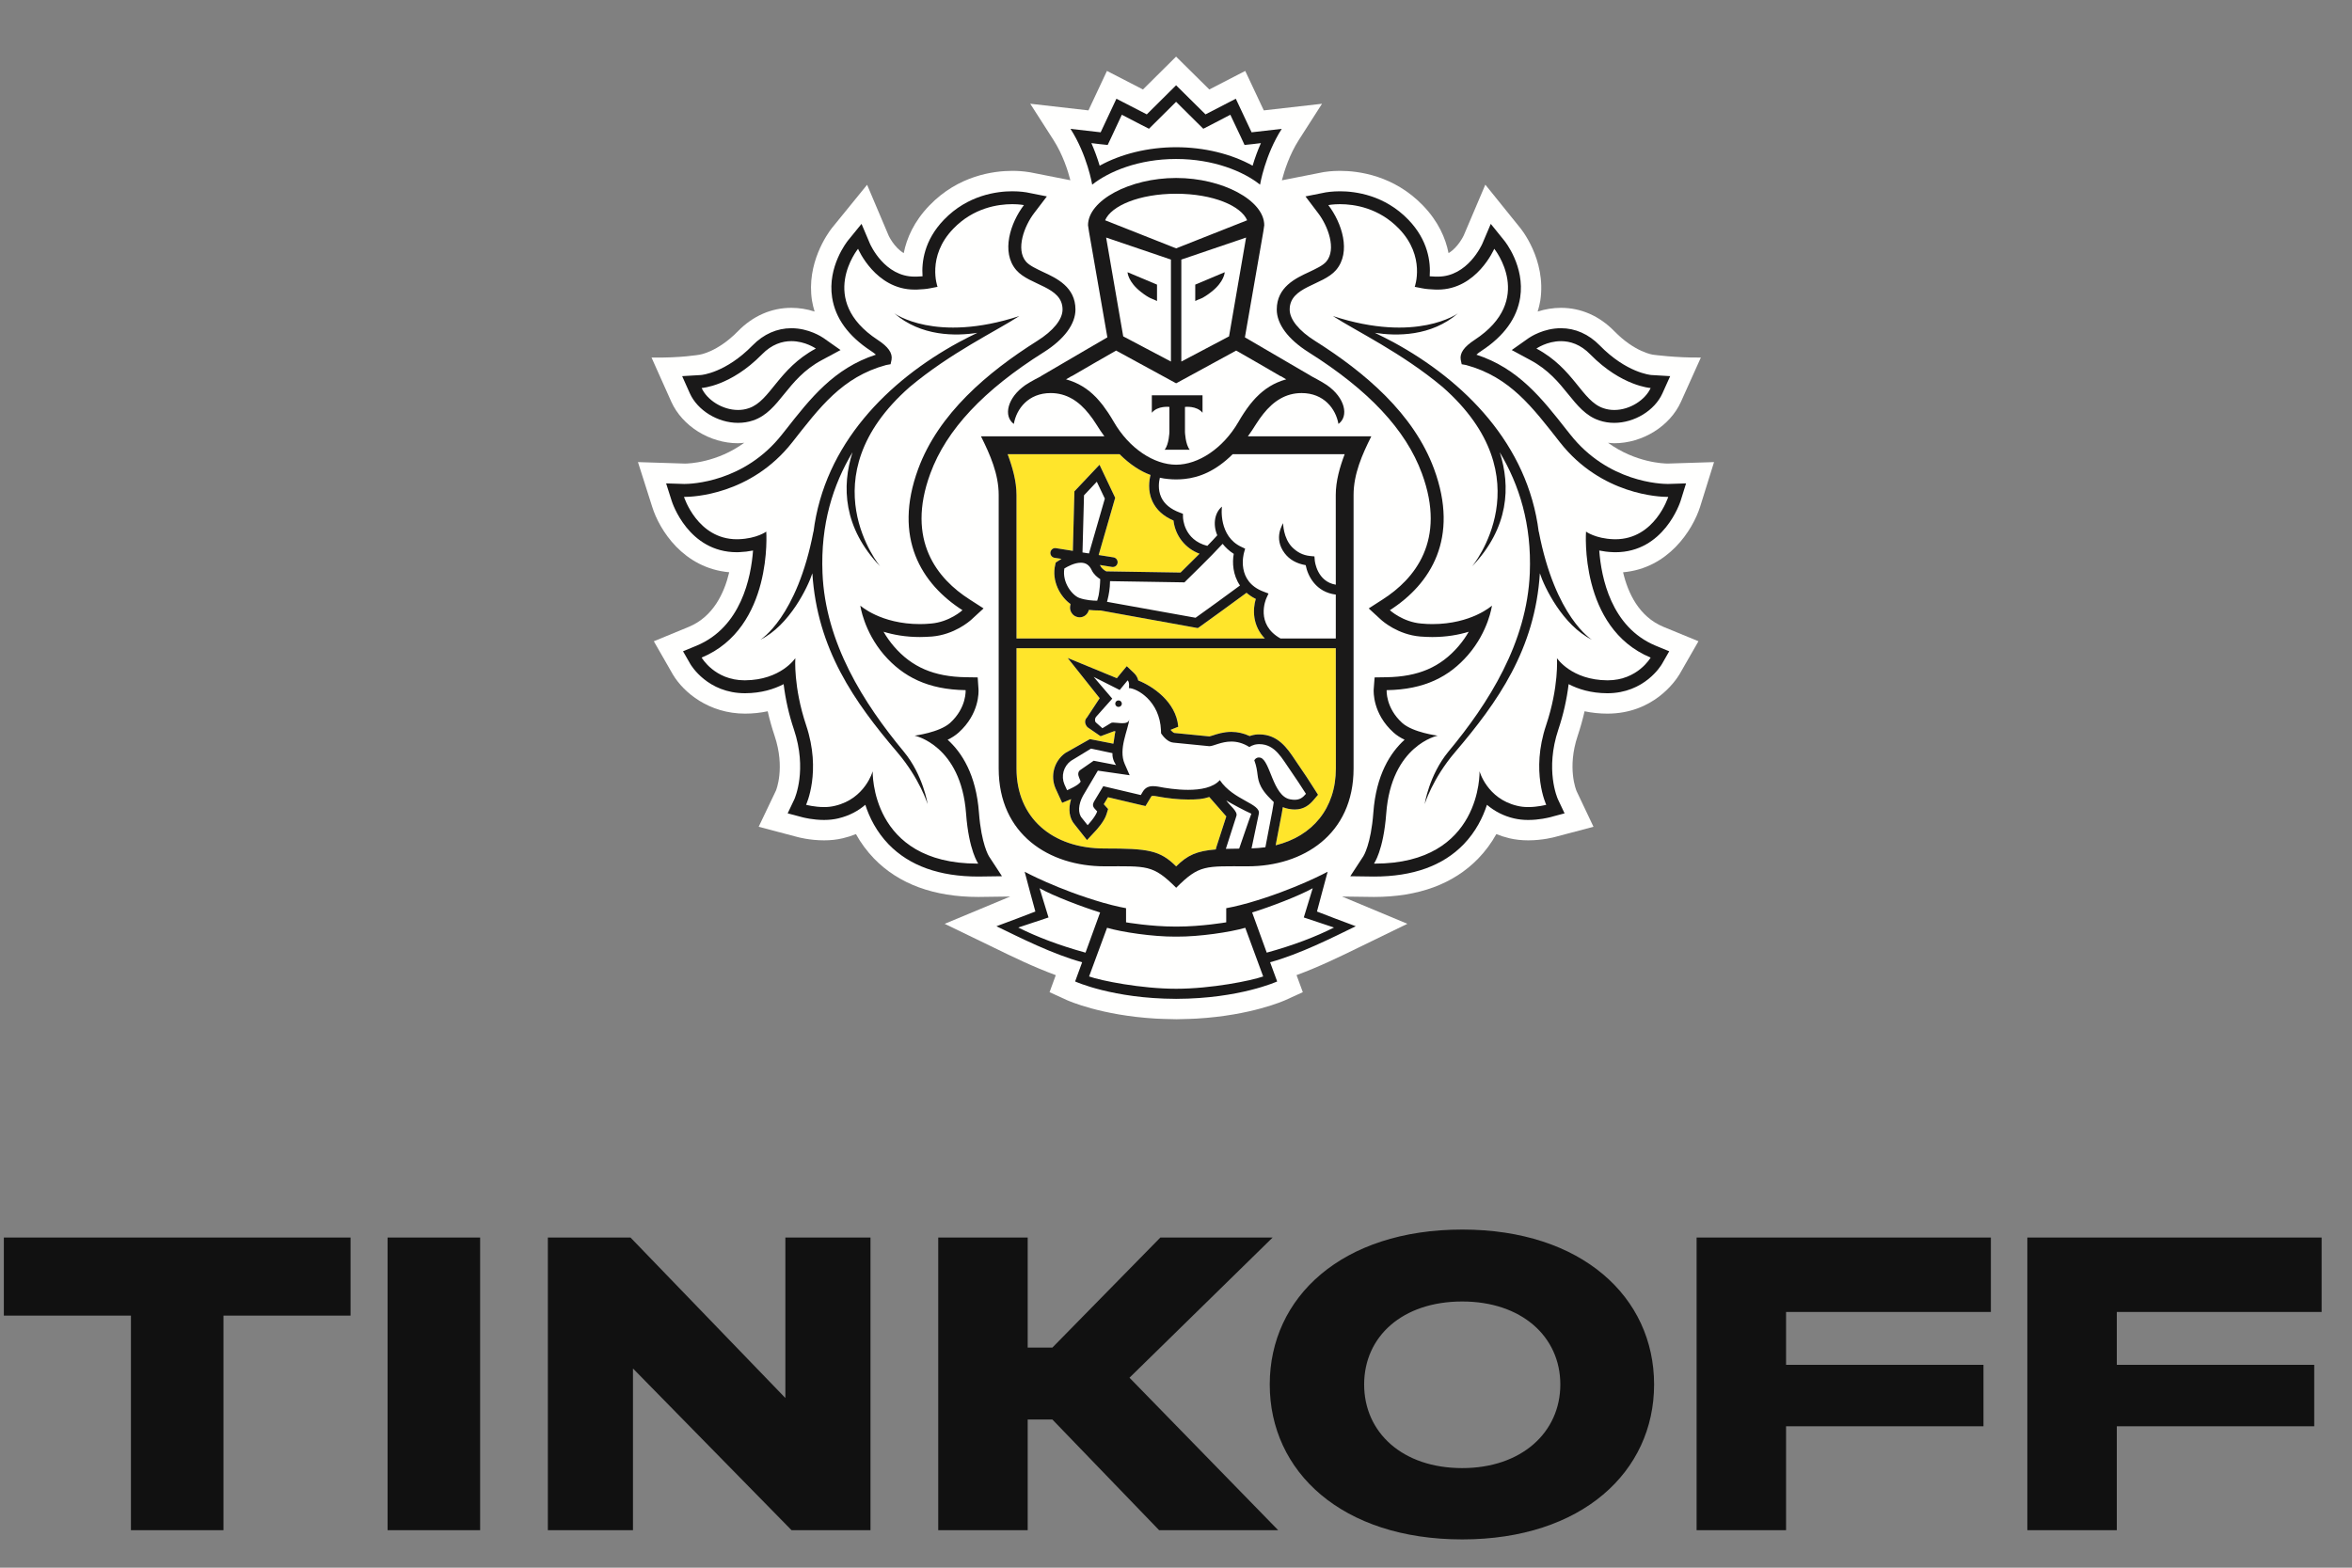 <svg width="306" height="204" viewBox="0 0 306 204" fill="none" xmlns="http://www.w3.org/2000/svg">
<rect x="0" y="0" width="306" height="204" fill="#808080" stroke="none"/>
<path fill-rule="evenodd" clip-rule="evenodd" d="M221.184 65.958L223 60.132L216.989 60.322C216.482 60.322 212.791 60.215 209.209 57.616C209.477 57.638 209.742 57.678 210.017 57.678C213.703 57.678 217.273 55.455 218.701 52.272L221.286 46.526C218.042 46.569 215.078 46.158 215.078 46.158C215.053 46.157 212.716 45.853 210.015 43.087C208.078 41.107 205.68 40.057 203.083 40.057C202.054 40.062 201.033 40.225 200.054 40.541C200.192 40.074 200.318 39.602 200.396 39.115C201.22 33.737 197.768 29.637 197.767 29.64L193.244 24.031L190.442 30.621C190.433 30.641 189.723 32.186 188.459 32.939C188.078 31.002 187.138 28.825 185.133 26.744C181.351 22.822 176.747 22.234 174.339 22.234C173.222 22.234 172.424 22.358 172.232 22.389L166.775 23.464C167.09 22.244 167.762 20.114 168.988 18.2L171.998 13.502L164.422 14.364L162.007 9.23L157.334 11.644L153.011 7.367L148.702 11.644L144.017 9.23L141.609 14.364L134.035 13.498L137.051 18.202C138.278 20.113 138.946 22.238 139.258 23.455L134.05 22.427L133.872 22.399C133.153 22.286 132.425 22.231 131.697 22.234C129.289 22.234 124.688 22.822 120.913 26.742C118.905 28.822 117.963 31.002 117.579 32.939C116.322 32.193 115.619 30.672 115.619 30.672L112.811 24.045L108.22 29.689C107.657 30.415 104.89 34.271 105.642 39.122C105.72 39.606 105.846 40.074 105.981 40.541C105.005 40.224 103.985 40.06 102.958 40.057C100.36 40.057 97.962 41.107 96.021 43.087C93.327 45.841 91.005 46.153 91.025 46.153C91.025 46.153 88.566 46.597 84.765 46.526L87.335 52.272C88.767 55.455 92.339 57.678 96.018 57.678C96.294 57.678 96.559 57.638 96.831 57.616C93.258 60.216 89.567 60.323 89.121 60.325L83 60.132L84.854 65.956C85.789 68.958 88.905 73.931 94.874 74.466C94.226 77.193 92.787 80.251 89.626 81.566L85.064 83.447L87.552 87.787C88.954 90.127 92.25 92.863 96.94 92.863C97.928 92.862 98.913 92.76 99.88 92.556C100.121 93.625 100.422 94.696 100.779 95.76C102.174 99.926 100.971 102.829 100.959 102.862L98.706 107.586L103.732 108.913C103.794 108.932 105.313 109.352 107.214 109.352C108.074 109.352 108.902 109.262 109.672 109.076C110.247 108.942 110.811 108.762 111.358 108.538C112.004 109.7 112.798 110.773 113.72 111.73C116.94 115.041 121.505 116.718 127.284 116.718H127.303L131.431 116.664L122.904 120.216L129.378 123.35C131.73 124.498 134.518 125.856 137.359 126.895L136.55 129.11L138.78 130.13C138.979 130.22 143.271 132.141 150.402 132.551C150.402 132.551 152.123 132.631 153.072 132.631C154.019 132.631 155.721 132.546 155.721 132.546C162.805 132.126 167.062 130.22 167.261 130.13L169.498 129.108L168.683 126.89C171.602 125.82 174.495 124.408 176.749 123.305L183.103 120.212L174.604 116.664L178.748 116.718C184.536 116.718 189.102 115.039 192.317 111.724C193.239 110.77 194.033 109.699 194.676 108.538C195.218 108.759 195.784 108.939 196.369 109.08C197.138 109.262 197.964 109.352 198.824 109.352C200.692 109.352 202.228 108.937 202.268 108.923L207.316 107.586L205.118 102.949C205.066 102.829 203.862 99.926 205.258 95.756C205.613 94.693 205.912 93.623 206.156 92.556C207.103 92.757 208.092 92.86 209.115 92.863C215.092 92.863 217.957 88.653 218.511 87.738L220.973 83.444L216.414 81.569C213.244 80.251 211.807 77.195 211.165 74.47C217.057 73.957 220.216 68.98 221.184 65.958Z" fill="#FFFFFE"/>
<path fill-rule="evenodd" clip-rule="evenodd" d="M153.011 25.21C148.183 25.215 144.561 26.799 143.775 28.665L153.011 32.318L162.251 28.665C161.469 26.799 157.847 25.215 153.011 25.21ZM153.11 121.88H152.924C149.999 121.899 145.966 121.299 144.029 120.73L141.692 127.061C143.231 127.61 148.449 128.663 153.021 128.663C157.585 128.663 162.805 127.61 164.342 127.061L162.01 120.73C160.062 121.299 156.036 121.899 153.11 121.88ZM170.783 115.581C169.045 116.567 165.163 118.048 162.907 118.734L164.801 123.964C168.293 123.008 171.178 121.893 173.557 120.696L169.623 119.387L170.783 115.581ZM135.249 115.581L136.412 119.387L132.475 120.696C134.85 121.893 137.747 123.008 141.227 123.964L143.124 118.734C140.872 118.048 136.985 116.567 135.249 115.581ZM153.012 19.157C156.653 19.157 160.221 20.029 162.967 21.561C163.218 20.72 163.569 19.696 164.045 18.623L163.005 18.748L161.918 18.862L161.457 17.868L160.067 14.93L157.537 16.252L156.551 16.753L155.763 15.976L153.012 13.25L150.266 15.976L149.482 16.753L148.497 16.252L145.952 14.93L144.582 17.868L144.111 18.862L143.024 18.748L141.989 18.623C142.409 19.579 142.769 20.56 143.067 21.561C145.824 20.029 149.388 19.157 153.012 19.157ZM208.588 53.114C209.06 53.277 209.54 53.35 210.016 53.35C212.076 53.35 214.066 52.015 214.749 50.49C214.749 50.49 210.975 50.261 206.915 46.132C205.622 44.794 204.254 44.394 203.081 44.394C201.258 44.394 199.89 45.356 199.89 45.356C204.795 47.973 205.795 52.169 208.588 53.114ZM96.015 53.35C96.491 53.35 96.972 53.277 97.435 53.112C100.234 52.169 101.243 47.973 106.141 45.358C106.141 45.358 104.77 44.394 102.957 44.394C101.776 44.394 100.41 44.794 99.112 46.134C95.057 50.261 91.285 50.492 91.285 50.492C91.962 52.015 93.956 53.35 96.015 53.35Z" fill="#FFFFFE"/>
<path fill-rule="evenodd" clip-rule="evenodd" d="M207.108 83.242C203.315 81.367 200.917 76.392 200.339 74.602C199.709 84.466 194.903 91.31 189.285 97.901C186.369 101.317 185.351 104.639 185.351 104.639C185.351 104.639 185.914 100.875 188.435 97.812C193.677 91.504 198.66 83.648 199.03 74.566C199.285 68.226 197.659 63.086 195.119 58.85C196.54 63.262 196.338 68.664 191.516 73.708C191.516 73.708 201.118 62.183 187.694 50.367C182.323 45.869 176.442 43.093 173.417 41.126C184.35 44.699 189.69 40.766 189.69 40.766C186.2 43.797 181.679 43.745 178.874 43.308C179.636 43.679 180.427 44.068 181.277 44.525C190.497 49.541 198.781 57.795 200.193 69.225V69.138C202.337 80.361 207.108 83.242 207.108 83.242ZM209.916 70.165C210.001 70.17 210.074 70.17 210.16 70.17C215.299 70.17 217.041 64.656 217.041 64.656H216.94C215.997 64.656 208.356 64.434 202.955 57.557C199.402 53.036 196.487 49.061 190.734 47.497L190.168 47.396L190.045 46.818C189.885 45.938 190.49 45.112 191.856 44.222C199.797 39.014 194.402 32.369 194.402 32.369C194.402 32.369 192.136 37.682 187.063 37.682C186.94 37.682 186.812 37.675 186.686 37.675C186.111 37.645 185.554 37.625 184.995 37.505L184.06 37.323C184.06 37.323 185.507 33.38 182.015 29.763C179.385 27.031 176.186 26.566 174.338 26.566C173.407 26.566 172.817 26.686 172.817 26.686C174.57 28.982 175.838 32.794 173.814 35.146C172.064 37.166 167.789 37.264 167.789 40.276C167.789 41.553 168.978 43.041 171.115 44.378C177.54 48.431 183.918 53.811 186.572 61.019C189.885 70.009 186.151 75.979 180.822 79.4C180.822 79.4 182.495 80.942 184.917 81.14C185.412 81.187 185.893 81.21 186.341 81.21C191.459 81.21 194.106 78.805 194.106 78.805C194.106 78.805 193.668 82.127 191.007 85.21C188.549 88.056 185.327 89.735 180.405 89.805C180.405 89.805 180.251 92.09 182.429 94.071C183.824 95.32 187.041 95.726 187.041 95.726C187.041 95.726 181.014 96.95 180.35 105.868C179.988 110.7 178.755 112.379 178.755 112.379H178.862C192.849 112.379 192.491 100.362 192.491 100.362C192.491 100.362 193.464 103.921 197.366 104.849C197.842 104.967 198.331 105.025 198.821 105.02C200.076 105.02 201.168 104.724 201.168 104.724C201.168 104.724 199.124 100.407 201.151 94.368C202.832 89.355 202.562 85.642 202.562 85.642C202.562 85.642 204.444 88.497 209.118 88.522H209.165C213.055 88.522 214.75 85.569 214.75 85.569C205.425 81.689 206.346 69.174 206.346 69.174C206.346 69.174 207.557 70.081 209.916 70.165ZM116.745 97.901C111.127 91.31 106.323 84.466 105.688 74.601C105.108 76.393 102.719 81.367 98.928 83.241C98.928 83.241 103.693 80.361 105.835 69.138V69.225C107.253 57.797 115.535 49.541 124.756 44.527C125.601 44.066 126.399 43.679 127.156 43.31C124.353 43.745 119.832 43.797 116.344 40.765C116.344 40.765 121.683 44.699 132.613 41.126C129.588 43.094 123.712 45.869 118.342 50.366C104.914 62.183 114.517 73.71 114.517 73.71C109.689 68.664 109.495 63.263 110.914 58.85C108.371 63.087 106.746 68.226 107.007 74.566C107.374 83.648 112.355 91.503 117.587 97.814C120.12 100.875 120.689 104.637 120.689 104.637C120.689 104.637 119.659 101.317 116.745 97.901ZM118.993 95.726C118.993 95.726 122.211 95.322 123.608 94.069C125.784 92.091 125.629 89.805 125.629 89.805C120.707 89.735 117.486 88.056 115.014 85.212C112.369 82.127 111.929 78.805 111.929 78.805C111.929 78.805 114.574 81.209 119.685 81.209C120.144 81.209 120.622 81.187 121.115 81.139C123.541 80.942 125.218 79.402 125.218 79.402C119.884 75.978 116.148 70.01 119.458 61.019C122.112 53.813 128.489 48.431 134.917 44.376C137.05 43.041 138.239 41.553 138.239 40.276C138.239 37.264 133.97 37.166 132.221 35.146C130.197 32.794 131.465 28.982 133.215 26.686C133.215 26.686 132.632 26.566 131.695 26.566C129.849 26.566 126.652 27.031 124.022 29.762C120.523 33.38 121.974 37.322 121.974 37.322L121.039 37.505C120.482 37.623 119.919 37.645 119.346 37.676C119.214 37.676 119.098 37.682 118.975 37.682C113.889 37.682 111.635 32.371 111.635 32.371C111.635 32.371 106.243 39.014 114.181 44.221C115.547 45.111 116.148 45.939 115.989 46.818L115.866 47.394L115.289 47.496C109.545 49.061 106.628 53.036 103.07 57.558C97.672 64.432 90.042 64.656 89.092 64.656H88.988C88.988 64.656 90.73 70.17 95.871 70.17C95.953 70.17 96.029 70.17 96.116 70.165C98.479 70.08 99.691 69.175 99.691 69.175C99.691 69.175 100.605 81.689 91.284 85.567C91.284 85.567 92.982 88.525 96.87 88.525H96.917C101.593 88.497 103.473 85.642 103.473 85.642C103.473 85.642 103.202 89.357 104.877 94.368C106.905 100.409 104.871 104.725 104.871 104.725C104.871 104.725 105.958 105.02 107.213 105.02C107.699 105.02 108.198 104.972 108.666 104.849C112.563 103.921 113.539 100.362 113.539 100.362C113.539 100.362 113.182 112.379 127.171 112.379H127.272C127.272 112.379 126.048 110.7 125.687 105.867C125.024 96.95 118.993 95.726 118.993 95.726ZM149.856 51.442H156.451V53.708C155.675 52.756 154.165 52.95 154.165 52.95V56.218C154.165 56.218 154.221 57.826 154.785 58.521H151.522C152.093 57.826 152.143 56.218 152.143 56.218V52.95C152.143 52.95 150.639 52.756 149.856 53.708V51.442ZM142.671 51.782C142.902 52.028 143.127 52.295 143.345 52.565C143.397 52.628 143.444 52.683 143.495 52.756C143.696 53.023 143.899 53.308 144.095 53.597C144.138 53.655 144.179 53.724 144.226 53.79C144.46 54.145 144.681 54.511 144.901 54.89C146.92 58.379 150.147 60.464 153.012 60.469C155.881 60.464 159.105 58.379 161.129 54.889C161.352 54.501 161.579 54.126 161.812 53.774C161.847 53.724 161.885 53.672 161.916 53.62C162.155 53.262 162.408 52.914 162.675 52.576C162.9 52.295 163.132 52.024 163.369 51.773C163.409 51.733 163.443 51.695 163.481 51.662C164.51 50.607 165.734 49.804 167.339 49.36L166.624 48.942H166.584L163.745 47.292L160.827 45.618L153.033 49.868L153.012 49.851L152.998 49.868L145.203 45.618L142.287 47.291L139.443 48.942H139.41L138.689 49.36C140.294 49.804 141.515 50.599 142.547 51.655C142.592 51.695 142.623 51.742 142.671 51.782Z" fill="#FFFFFE"/>
<path fill-rule="evenodd" clip-rule="evenodd" d="M150.529 37.036V39.169L150.121 38.982C150.102 38.966 149.501 38.832 148.455 38C146.729 36.66 146.695 35.421 146.695 35.421L150.529 37.036ZM152.339 47.046V33.776L143.907 30.91L146.13 43.769L152.339 47.046ZM155.503 37.036L159.338 35.422C159.338 35.422 159.305 36.66 157.572 38C156.53 38.831 155.929 38.966 155.908 38.982L155.503 39.169V37.036ZM159.899 43.769L162.115 30.91L153.689 33.776V47.046L159.899 43.769ZM140.415 77.806C141.234 78.105 142.231 78.167 142.742 78.167C142.761 78.105 142.789 78.027 142.813 77.931C142.858 77.781 142.901 77.629 142.933 77.465C143.076 76.729 143.126 75.899 143.139 75.361C142.794 75.144 142.304 74.763 142.031 74.191C141.719 73.531 141.271 73.223 140.62 73.223C139.771 73.223 138.862 73.734 138.469 73.973C138.159 75.808 139.51 77.472 140.415 77.806ZM159.065 70.768C157.499 72.475 154.432 75.444 154.284 75.592L154.099 75.779L144.414 75.626C144.406 76.428 144.301 77.227 144.101 78.004C144.077 78.103 144.049 78.207 144.023 78.311L155.543 80.387C156.741 79.547 160.039 77.133 161.322 76.188C160.391 74.825 160.302 73.208 160.512 72.071C159.959 71.722 159.47 71.281 159.065 70.768Z" fill="#FFFFFE"/>
<path fill-rule="evenodd" clip-rule="evenodd" d="M160.376 59.1C158.145 61.316 156.005 62.14 154.094 62.328C153.744 62.365 153.394 62.388 153.039 62.388H152.991C152.634 62.388 152.281 62.365 151.936 62.328C151.587 62.297 151.241 62.242 150.899 62.165C150.775 62.665 150.615 63.705 151.069 64.695C151.474 65.591 152.296 66.257 153.496 66.703L153.9 66.86L153.907 67.296C153.907 67.424 154.002 70.248 157.071 71.032C157.573 70.515 158.029 70.046 158.366 69.655C157.74 68.175 158.069 66.665 158.979 65.925C158.939 66.082 158.539 69.786 161.503 71.163L161.992 71.396L161.846 71.916C161.798 72.072 160.809 75.659 164.4 76.993L165.035 77.233L164.753 77.851C164.691 77.988 163.283 81.241 166.599 83.089H173.787V77.37C171.23 77.057 170.149 74.999 169.869 73.542C168.68 73.337 167.762 72.824 167.13 71.986C165.622 69.996 166.919 68.174 166.936 68.076C166.933 68.091 166.936 70.03 168.131 71.228C168.725 71.804 169.424 72.253 170.485 72.354L171.008 72.401L171.053 72.937C171.062 73.049 171.349 75.677 173.787 76.088L173.782 64.407C173.782 62.598 174.308 60.779 174.942 59.098H160.376V59.1ZM141.028 64.451L140.833 71.889L141.678 72.019L143.741 64.882L142.694 62.686L141.028 64.451ZM145.498 91.986C145.442 91.984 145.386 91.971 145.335 91.947C145.284 91.922 145.238 91.888 145.2 91.846C145.163 91.804 145.134 91.754 145.117 91.7C145.099 91.647 145.092 91.59 145.097 91.534C145.101 91.478 145.115 91.424 145.14 91.374C145.165 91.324 145.199 91.279 145.241 91.243C145.283 91.207 145.332 91.179 145.385 91.161C145.438 91.144 145.494 91.137 145.549 91.142C145.662 91.148 145.768 91.199 145.844 91.283C145.92 91.367 145.959 91.478 145.954 91.591C145.945 91.703 145.892 91.808 145.807 91.882C145.722 91.955 145.611 91.993 145.498 91.986ZM163.779 98.57C163.843 98.57 163.914 98.579 163.983 98.596C165.268 98.964 165.592 103.6 167.844 104.013C168.066 104.059 168.268 104.073 168.446 104.073C169.099 104.073 169.487 103.796 169.906 103.3C169.906 103.3 168.772 101.517 167.925 100.311C166.798 98.737 165.926 96.834 163.829 96.834C163.779 96.834 163.718 96.834 163.666 96.841C162.977 96.876 162.551 97.214 162.551 97.214C161.701 96.678 160.91 96.498 160.197 96.498C158.885 96.498 157.863 97.101 157.351 97.101H157.332L152.65 96.638C151.92 96.567 151.34 95.828 151.132 95.54L151.051 95.415C151.051 95.287 151.051 95.157 151.044 95.041C150.886 91.206 147.922 89.565 146.866 89.539C146.866 89.539 146.991 88.809 146.707 88.532L145.671 89.787L142.287 88.084L144.704 90.913L142.657 93.214C142.399 93.476 142.432 93.83 142.54 93.981L143.423 94.763L144.544 94.082C144.6 94.04 144.704 94.026 144.827 94.026C145.136 94.026 145.602 94.108 146.019 94.108C146.478 94.108 146.871 94.01 146.92 93.58C146.779 95.002 145.462 97.472 146.326 99.415L146.968 100.88L142.829 100.284L140.891 103.56C140.294 104.651 140.201 105.83 140.775 106.474L141.499 107.381C141.499 107.381 142.517 106.302 142.744 105.591L142.415 105.228C142.138 104.923 142.152 104.651 142.321 104.323L143.537 102.304L148.421 103.458L148.679 103.017C149.011 102.464 149.489 102.301 150.012 102.301C150.228 102.301 150.448 102.327 150.678 102.363C151.585 102.542 153.078 102.783 154.57 102.783C156.206 102.783 157.832 102.49 158.699 101.517C160.469 104.144 164.054 104.562 163.772 105.898L162.827 110.4C163.429 110.379 164.029 110.33 164.625 110.253L165.524 105.57C165.623 105.058 165.716 104.373 165.716 104.373C165.372 104.021 164.534 103.279 164.061 102.375C163.429 101.158 163.772 100.521 163.183 98.938C163.183 98.938 163.365 98.57 163.779 98.57Z" fill="#FFFFFE"/>
<path fill-rule="evenodd" clip-rule="evenodd" d="M138.828 102.829C138.828 102.829 140.449 102.161 140.592 101.686L140.376 101.144C140.222 100.791 140.243 100.409 140.54 100.203L142.287 98.99L145.206 99.554C145.206 99.554 144.678 98.89 144.73 98.005L141.943 97.414L139.315 99.018C138.188 99.861 138.106 101.242 138.478 102.06L138.828 102.829Z" fill="#FFFFFE"/>
<path fill-rule="evenodd" clip-rule="evenodd" d="M145.498 91.988C145.442 91.986 145.386 91.973 145.335 91.949C145.284 91.925 145.238 91.891 145.2 91.848C145.163 91.806 145.134 91.756 145.117 91.703C145.099 91.649 145.092 91.592 145.097 91.536C145.101 91.48 145.115 91.426 145.14 91.376C145.165 91.326 145.199 91.282 145.241 91.245C145.283 91.209 145.332 91.181 145.385 91.164C145.438 91.146 145.494 91.14 145.549 91.144C145.662 91.15 145.768 91.201 145.844 91.285C145.92 91.369 145.959 91.48 145.954 91.593C145.945 91.706 145.892 91.81 145.807 91.884C145.722 91.958 145.611 91.995 145.498 91.988ZM163.779 98.572C163.843 98.572 163.914 98.581 163.983 98.598C165.268 98.966 165.592 103.602 167.844 104.014C168.066 104.061 168.268 104.075 168.446 104.075C169.099 104.075 169.487 103.798 169.906 103.302C169.906 103.302 168.772 101.519 167.925 100.313C166.798 98.738 165.926 96.836 163.829 96.836C163.779 96.836 163.718 96.836 163.666 96.843C162.977 96.878 162.551 97.216 162.551 97.216C161.701 96.68 160.91 96.499 160.197 96.499C158.885 96.499 157.863 97.103 157.351 97.103H157.332L152.65 96.64C151.92 96.569 151.34 95.83 151.132 95.542L151.051 95.417C151.051 95.289 151.051 95.159 151.044 95.042C150.886 91.208 147.922 89.567 146.866 89.542C146.866 89.542 146.991 88.811 146.707 88.533L145.671 89.789L142.287 88.086L144.704 90.915L142.657 93.216C142.399 93.478 142.432 93.832 142.54 93.983L143.423 94.765L144.544 94.083C144.6 94.042 144.704 94.028 144.827 94.028C145.136 94.028 145.602 94.11 146.019 94.11C146.478 94.11 146.871 94.012 146.92 93.582C146.779 95.004 145.462 97.474 146.326 99.417L146.968 100.882L142.829 100.286L140.891 103.562C140.294 104.653 140.201 105.832 140.775 106.476L141.499 107.383C141.499 107.383 142.517 106.304 142.744 105.593L142.415 105.23C142.138 104.925 142.152 104.653 142.321 104.325L143.537 102.306L148.421 103.459L148.679 103.019C149.011 102.466 149.489 102.303 150.012 102.303C150.228 102.303 150.448 102.329 150.678 102.365C151.585 102.544 153.078 102.785 154.57 102.785C156.206 102.785 157.832 102.492 158.699 101.519C160.469 104.146 164.054 104.564 163.772 105.9L162.827 110.402C163.429 110.381 164.028 110.331 164.625 110.255L165.524 105.572C165.623 105.06 165.716 104.375 165.716 104.375C165.372 104.023 164.534 103.281 164.061 102.377C163.429 101.16 163.772 100.523 163.183 98.94C163.183 98.94 163.365 98.572 163.779 98.572Z" fill="#FFFFFE"/>
<path fill-rule="evenodd" clip-rule="evenodd" d="M138.828 102.829C138.828 102.829 140.449 102.161 140.592 101.686L140.376 101.144C140.222 100.791 140.243 100.409 140.54 100.203L142.287 98.99L145.206 99.554C145.206 99.554 144.678 98.89 144.73 98.005L141.943 97.414L139.315 99.018C138.188 99.861 138.106 101.242 138.478 102.06L138.828 102.829ZM159.484 110.459C160.005 110.438 160.585 110.429 161.217 110.429C161.217 110.429 162.72 106.026 162.805 105.887C161.963 105.514 160.213 104.584 159.538 104.16C159.986 104.829 161.068 105.59 160.854 106.18L159.484 110.459Z" fill="#FFFFFE"/>
<path fill-rule="evenodd" clip-rule="evenodd" d="M173.788 84.349H132.248V100.002C132.248 106.405 136.872 110.412 143.697 110.412C149.396 110.412 150.9 110.635 153.021 112.743C154.482 111.282 155.691 110.738 158.173 110.535L158.232 110.292L159.541 106.237C159.468 106.145 157.327 103.71 157.327 103.71C156.479 103.993 155.765 104.04 154.569 104.04C153.338 104.04 151.953 103.896 150.445 103.613C150.303 103.579 150.158 103.563 150.012 103.563C149.827 103.563 149.815 103.578 149.766 103.668L149.507 104.099L149.031 104.888L148.134 104.68L144.147 103.74L143.6 104.643L143.681 104.74L144.166 105.276L143.951 105.973C143.657 106.886 142.706 107.951 142.415 108.245L141.42 109.316L140.511 108.166L139.829 107.309C139.112 106.504 138.946 105.276 139.349 103.986C139.337 103.995 139.323 104 139.309 104.001L138.186 104.468L137.68 103.367L137.325 102.586C136.982 101.79 136.92 100.902 137.15 100.067C137.379 99.232 137.886 98.5 138.588 97.992L141.796 96.176L144.85 96.778C144.922 96.485 145.031 95.434 145.12 95.167C145.059 95.16 145.005 95.146 144.945 95.146L143.186 95.805L141.487 94.631C141.487 94.631 140.824 93.991 141.427 93.351L143.068 90.857L138.904 85.621L145.303 88.253L145.731 87.726L146.593 86.689L147.575 87.624C147.852 87.891 148.011 88.221 148.089 88.55C149.851 89.239 153.013 91.268 153.291 94.568L152.303 94.964V94.988C152.53 95.257 152.716 95.368 152.775 95.378L157.342 95.828C157.46 95.808 157.602 95.756 157.765 95.71C158.334 95.515 159.185 95.234 160.196 95.234C161.02 95.234 161.814 95.424 162.58 95.782C162.911 95.66 163.258 95.589 163.61 95.571L163.83 95.566C166.274 95.566 167.491 97.396 168.466 98.857C168.629 99.111 168.791 99.348 168.961 99.584C169.655 100.585 170.326 101.601 170.975 102.633L171.478 103.42L170.862 104.14C170.388 104.69 169.673 105.337 168.449 105.337C168.196 105.337 167.919 105.309 167.621 105.252C167.371 105.204 167.127 105.129 166.894 105.028C166.856 105.288 166.813 105.548 166.764 105.807L165.964 109.994C170.755 108.814 173.797 105.191 173.797 100.002L173.788 84.349ZM132.248 83.088H164.557C162.944 81.418 162.968 79.304 163.378 77.93C162.943 77.72 162.538 77.453 162.175 77.136C160.911 78.069 157.058 80.88 156.05 81.584L155.834 81.73L143.154 79.434H142.897C142.593 79.434 142.148 79.421 141.66 79.362C141.599 79.634 141.448 79.878 141.231 80.054C141.014 80.229 140.744 80.326 140.465 80.328C140.399 80.328 140.328 80.323 140.262 80.31C140.099 80.285 139.944 80.227 139.804 80.14C139.665 80.054 139.544 79.94 139.45 79.806C139.353 79.673 139.283 79.522 139.245 79.362C139.207 79.201 139.202 79.035 139.229 78.873L139.276 78.599C137.97 77.677 136.762 75.615 137.297 73.441L137.349 73.212L137.534 73.079C137.56 73.059 137.778 72.909 138.107 72.723L137.186 72.581C137.021 72.553 136.874 72.461 136.777 72.326C136.679 72.191 136.638 72.023 136.663 71.858C136.722 71.513 137.046 71.267 137.385 71.332L139.58 71.679L139.781 63.937L143.046 60.475L145.086 64.775L142.934 72.224L144.874 72.529C144.956 72.542 145.035 72.571 145.105 72.615C145.176 72.659 145.237 72.716 145.286 72.784C145.334 72.851 145.369 72.928 145.388 73.009C145.407 73.09 145.41 73.174 145.397 73.256C145.373 73.403 145.298 73.537 145.183 73.632C145.069 73.728 144.925 73.78 144.776 73.778C144.743 73.778 144.708 73.778 144.675 73.774L143.098 73.519C143.119 73.568 143.15 73.596 143.169 73.644C143.337 73.993 143.709 74.239 143.927 74.348L153.593 74.503C154.004 74.103 155.016 73.108 156.062 72.056C155.151 71.721 154.352 71.139 153.753 70.376C153.155 69.612 152.781 68.697 152.674 67.733C151.344 67.166 150.427 66.317 149.918 65.212C149.298 63.843 149.518 62.472 149.684 61.806C148.394 61.336 147.04 60.476 145.655 59.098H131.094C131.718 60.778 132.248 62.598 132.248 64.407V83.088Z" fill="#FFE52B"/>
<path fill-rule="evenodd" clip-rule="evenodd" d="M145.549 91.143C145.493 91.138 145.437 91.145 145.384 91.163C145.331 91.18 145.282 91.208 145.24 91.245C145.198 91.282 145.163 91.327 145.139 91.377C145.114 91.427 145.1 91.482 145.097 91.538C145.092 91.594 145.098 91.651 145.116 91.705C145.134 91.758 145.163 91.808 145.2 91.85C145.238 91.893 145.284 91.927 145.335 91.951C145.386 91.975 145.442 91.988 145.499 91.99C145.611 91.996 145.722 91.959 145.808 91.885C145.893 91.81 145.945 91.705 145.954 91.593C145.959 91.479 145.92 91.369 145.844 91.284C145.768 91.2 145.662 91.149 145.549 91.143ZM164.805 123.966L162.907 118.737C165.165 118.048 169.047 116.567 170.787 115.582L169.627 119.387L173.557 120.697C171.18 121.892 168.297 123.007 164.805 123.966ZM153.024 128.666C148.45 128.666 143.231 127.612 141.692 127.064L144.03 120.731C145.967 121.299 149.999 121.9 152.925 121.881H153.11C156.036 121.9 160.063 121.299 162.011 120.731L164.343 127.064C162.805 127.612 157.585 128.666 153.024 128.666ZM132.478 120.697L136.415 119.387L135.25 115.582C136.987 116.567 140.875 118.048 143.128 118.737L141.228 123.966C137.748 123.007 134.854 121.892 132.478 120.697ZM173.733 119.535L171.341 118.615L172.002 116.137L172.729 113.438C172.729 113.438 168.489 115.743 162.513 117.473C160.818 117.958 159.535 118.182 159.535 118.182V120.02C159.535 120.02 156.339 120.575 153.11 120.575H152.925C149.693 120.575 146.502 120.02 146.502 120.02V118.182C146.502 118.182 145.215 117.958 143.522 117.473C137.548 115.743 133.311 113.438 133.311 113.438L134.028 116.137L134.703 118.615L132.302 119.535L129.639 120.53C132.69 122.008 136.919 124.155 140.789 125.216L139.876 127.716C139.876 127.716 144.784 129.955 152.961 129.976V129.981H153.072V129.976C161.258 129.955 166.162 127.716 166.162 127.716L165.245 125.216C169.116 124.155 173.352 122.008 176.389 120.53L173.733 119.535ZM143.025 18.748L144.112 18.863L144.583 17.869L145.953 14.933L148.498 16.251L149.483 16.755L153.013 13.248L155.764 15.977L156.552 16.755L157.538 16.251L160.068 14.932L161.458 17.869L161.919 18.863L163.006 18.748L164.046 18.623C163.624 19.579 163.264 20.561 162.968 21.563C160.222 20.03 156.654 19.157 153.013 19.157C149.389 19.157 145.825 20.03 143.068 21.563C142.77 20.561 142.41 19.579 141.99 18.623L143.025 18.748ZM153.013 20.688C157.885 20.688 161.782 22.307 163.936 24.029C163.936 24.029 164.574 20.172 166.757 16.769L162.834 17.217L160.781 12.847L156.839 14.884L153.013 11.098L149.199 14.884L145.248 12.848L143.198 17.217L139.275 16.769C141.46 20.172 142.097 24.029 142.097 24.029C144.265 22.307 148.15 20.688 153.013 20.688ZM214.753 85.571C214.753 85.571 213.058 88.528 209.166 88.528H209.117C204.446 88.5 202.563 85.645 202.563 85.645C202.563 85.645 202.833 89.359 201.152 94.371C199.124 100.412 201.169 104.727 201.169 104.727C201.169 104.727 200.077 105.023 198.821 105.023C198.342 105.023 197.84 104.975 197.367 104.852C193.465 103.924 192.492 100.365 192.492 100.365C192.492 100.365 192.85 112.382 178.863 112.382H178.754C178.754 112.382 179.987 110.704 180.35 105.872C181.015 96.954 187.042 95.729 187.042 95.729C187.042 95.729 183.825 95.325 182.431 94.074C180.252 92.094 180.406 89.808 180.406 89.808C185.326 89.738 188.551 88.06 191.008 85.214C193.669 82.13 194.107 78.809 194.107 78.809C194.107 78.809 191.46 81.212 186.344 81.212C185.894 81.212 185.413 81.19 184.919 81.142C182.497 80.945 180.825 79.405 180.825 79.405C186.152 75.982 189.888 70.012 186.574 61.023C183.919 53.816 177.541 48.435 171.117 44.38C168.981 43.044 167.79 41.556 167.79 40.278C167.79 37.267 172.064 37.17 173.815 35.149C175.839 32.797 174.57 28.985 172.818 26.689C172.818 26.689 173.408 26.569 174.339 26.569C176.187 26.569 179.386 27.034 182.016 29.766C185.506 33.384 184.059 37.326 184.059 37.326L184.994 37.508C185.553 37.626 186.11 37.648 186.689 37.678C186.813 37.678 186.941 37.685 187.064 37.685C192.137 37.685 194.405 32.372 194.405 32.372C194.405 32.372 199.796 39.017 191.856 44.225C190.491 45.115 189.888 45.942 190.046 46.822L190.17 47.399L190.735 47.499C196.489 49.062 199.401 53.041 202.957 57.561C208.359 64.437 215.997 64.66 216.939 64.66H217.041C217.041 64.66 215.3 70.173 210.161 70.173C210.075 70.173 210.002 70.173 209.917 70.168C207.557 70.083 206.346 69.178 206.346 69.178C206.346 69.178 205.426 81.693 214.753 85.571ZM210.161 71.861C216.46 71.861 218.568 65.441 218.655 65.166L219.36 62.903L216.998 62.977H216.989C216.157 62.977 209.206 62.792 204.278 56.518L203.813 55.936C200.593 51.836 197.54 47.933 192.08 46.154C192.297 45.962 192.529 45.788 192.774 45.634C195.672 43.726 197.357 41.407 197.779 38.715C198.399 34.667 195.819 31.438 195.707 31.305L193.953 29.133L192.857 31.71C192.783 31.871 190.942 35.997 187.064 35.997H186.775C186.51 35.983 186.256 35.973 186.008 35.952C186.143 34.112 185.809 31.264 183.23 28.59C180.129 25.374 176.327 24.892 174.339 24.892C173.276 24.892 172.57 25.024 172.492 25.031L169.845 25.558L171.478 27.716C172.76 29.379 173.922 32.449 172.544 34.051C172.103 34.563 171.197 34.976 170.33 35.392C168.547 36.212 166.109 37.362 166.109 40.278C166.109 42.165 167.572 44.14 170.222 45.819C178.065 50.76 182.904 55.917 184.994 61.609C188.228 70.364 184.009 75.357 179.912 77.989L178.074 79.173L179.684 80.653C179.9 80.845 181.865 82.581 184.774 82.83C185.324 82.867 185.851 82.896 186.344 82.896C188.205 82.896 189.793 82.603 191.083 82.21C190.729 82.83 190.29 83.467 189.743 84.105C187.402 86.823 184.521 88.06 180.378 88.127L178.839 88.151L178.721 89.699C178.706 90.011 178.591 92.879 181.299 95.318C181.715 95.696 182.215 96.007 182.741 96.26C180.903 97.918 179.036 100.806 178.675 105.75C178.368 109.878 177.386 111.406 177.374 111.422L175.674 114.023L178.749 114.065C183.829 114.065 187.719 112.662 190.414 109.878C192.007 108.232 192.919 106.373 193.456 104.727C194.468 105.591 195.674 106.198 196.971 106.496C197.577 106.635 198.198 106.704 198.821 106.701C200.257 106.701 201.458 106.395 201.591 106.362L203.555 105.84L202.687 104.005C202.623 103.858 200.986 100.172 202.748 94.919C203.39 93.004 203.837 91.03 204.083 89.026C205.319 89.671 206.976 90.203 209.116 90.21C213.975 90.21 216.119 86.573 216.214 86.42L217.171 84.75L215.397 84.019C209.606 81.609 208.323 75.14 208.066 71.639C208.589 71.741 209.188 71.833 209.864 71.852L210.161 71.861Z" fill="#1A1919"/>
<path fill-rule="evenodd" clip-rule="evenodd" d="M203.082 44.394C204.256 44.394 205.624 44.794 206.917 46.134C210.977 50.261 214.753 50.492 214.753 50.492C214.067 52.015 212.078 53.35 210.018 53.35C209.532 53.352 209.049 53.272 208.589 53.113C205.795 52.169 204.796 47.973 199.891 45.358C199.891 45.358 201.259 44.394 203.082 44.394ZM199.092 46.85C201.441 48.104 202.81 49.784 204.01 51.274C205.191 52.729 206.308 54.127 208.061 54.71C208.692 54.922 209.353 55.029 210.018 55.026C212.644 55.026 215.286 53.414 216.287 51.182L217.294 48.947L214.857 48.801C214.742 48.799 211.607 48.511 208.122 44.944C206.687 43.478 204.95 42.71 203.082 42.71C200.799 42.71 199.105 43.853 198.918 43.97L196.68 45.55L199.092 46.85ZM200.194 69.14V69.227C198.781 57.797 190.497 49.543 181.278 44.527C180.486 44.105 179.684 43.699 178.875 43.31C181.68 43.747 186.2 43.8 189.69 40.768C189.69 40.768 184.351 44.701 173.418 41.128C176.443 43.095 182.324 45.872 187.696 50.369C201.117 62.185 191.515 73.71 191.515 73.71C196.338 68.667 196.539 63.264 195.12 58.852C197.659 63.089 199.283 68.228 199.031 74.569C198.662 83.649 193.677 91.505 188.435 97.814C185.916 100.877 185.353 104.641 185.353 104.641C185.353 104.641 186.37 101.32 189.285 97.903C194.905 91.313 199.709 84.469 200.339 74.603C200.919 76.395 203.314 81.369 207.11 83.244C207.11 83.244 202.339 80.364 200.194 69.14ZM127.172 112.381C113.183 112.381 113.54 100.364 113.54 100.364C113.54 100.364 112.563 103.923 108.666 104.851C108.191 104.969 107.703 105.027 107.214 105.022C105.958 105.022 104.871 104.726 104.871 104.726C104.871 104.726 106.905 100.411 104.878 94.37C103.202 89.36 103.474 85.644 103.474 85.644C103.474 85.644 101.594 88.499 96.918 88.527H96.871C92.983 88.527 91.284 85.57 91.284 85.57C100.604 81.692 99.691 69.177 99.691 69.177C99.691 69.177 98.479 70.082 96.116 70.167C96.03 70.172 95.953 70.172 95.872 70.172C90.73 70.172 88.989 64.659 88.989 64.659H89.092C90.042 64.659 97.672 64.435 103.071 57.559C106.628 53.039 109.544 49.063 115.29 47.499L115.867 47.396L115.99 46.821C116.149 45.941 115.548 45.114 114.182 44.224C106.244 39.016 111.635 32.374 111.635 32.374C111.635 32.374 113.889 37.684 118.976 37.684C119.099 37.684 119.215 37.679 119.346 37.679C119.918 37.647 120.482 37.625 121.04 37.507L121.975 37.325C121.975 37.325 120.522 33.383 124.023 29.765C126.652 27.033 129.848 26.568 131.696 26.568C132.632 26.568 133.214 26.688 133.214 26.688C131.465 28.984 130.198 32.796 132.22 35.148C133.971 37.168 138.24 37.266 138.24 40.277C138.24 41.555 137.051 43.043 134.918 44.379C128.489 48.434 122.113 53.815 119.459 61.022C116.149 70.012 119.885 75.981 125.219 79.404C125.219 79.404 123.541 80.944 121.116 81.142C120.622 81.189 120.145 81.212 119.686 81.212C114.575 81.212 111.93 78.808 111.93 78.808C111.93 78.808 112.369 82.128 115.015 85.214C117.487 88.059 120.707 89.737 125.629 89.807C125.629 89.807 125.785 92.093 123.609 94.072C122.212 95.324 118.993 95.728 118.993 95.728C118.993 95.728 125.025 96.953 125.688 105.869C126.048 110.703 127.272 112.381 127.272 112.381H127.172ZM128.659 111.421C128.654 111.405 127.677 109.877 127.364 105.749C126.999 100.803 125.132 97.917 123.289 96.259C123.813 96.017 124.299 95.7 124.731 95.317C127.438 92.878 127.324 90.01 127.305 89.697L127.201 88.15L125.65 88.126C121.519 88.059 118.633 86.822 116.292 84.104C115.788 83.514 115.34 82.88 114.952 82.209C116.241 82.602 117.818 82.895 119.686 82.895C120.186 82.895 120.707 82.865 121.258 82.829C124.166 82.579 126.135 80.845 126.353 80.653L127.963 79.172L126.126 77.989C122.014 75.356 117.813 70.363 121.04 61.608C123.131 55.916 127.963 50.759 135.818 45.818C138.468 44.139 139.919 42.164 139.919 40.277C139.919 37.361 137.489 36.211 135.705 35.391C134.836 34.975 133.931 34.562 133.491 34.051C132.109 32.448 133.273 29.378 134.556 27.715L136.2 25.557L133.538 25.03C133.46 25.021 132.762 24.891 131.696 24.891C129.708 24.891 125.913 25.373 122.814 28.589C120.231 31.265 119.892 34.111 120.025 35.951C119.776 35.972 119.525 35.982 119.26 35.996H118.976C115.088 35.996 113.251 31.87 113.18 31.709L112.087 29.132L110.316 31.305C110.217 31.437 107.631 34.666 108.261 38.714C108.678 41.406 110.366 43.724 113.263 45.633C113.578 45.835 113.798 46.009 113.955 46.153C108.488 47.933 105.439 51.835 102.219 55.935L101.755 56.517C96.835 62.791 89.868 62.977 89.035 62.977L86.662 62.902L87.384 65.165C87.468 65.441 89.568 71.86 95.872 71.86L96.175 71.85C96.779 71.828 97.38 71.757 97.972 71.638C97.712 75.138 96.426 81.608 90.633 84.018L88.863 84.749L89.821 86.419C89.913 86.572 92.063 90.209 96.931 90.209C99.059 90.202 100.714 89.669 101.952 89.026C102.197 91.03 102.645 93.004 103.289 94.918C105.051 100.171 103.41 103.857 103.348 104.004L102.477 105.839L104.444 106.361C104.573 106.394 105.784 106.7 107.214 106.7C107.882 106.7 108.5 106.627 109.059 106.495C110.55 106.143 111.703 105.48 112.579 104.726C113.112 106.372 114.028 108.231 115.617 109.877C118.32 112.661 122.207 114.064 127.284 114.064L130.361 114.022L128.659 111.421Z" fill="#1A1919"/>
<path fill-rule="evenodd" clip-rule="evenodd" d="M99.114 46.131C100.412 44.794 101.778 44.391 102.959 44.391C104.772 44.391 106.144 45.357 106.144 45.357C101.245 47.973 100.234 52.168 97.436 53.113C96.98 53.272 96.499 53.352 96.016 53.348C93.958 53.348 91.966 52.014 91.285 50.491C91.285 50.491 95.059 50.261 99.114 46.131ZM96.016 55.025C96.692 55.025 97.351 54.925 97.975 54.711C99.732 54.126 100.848 52.731 102.027 51.273C103.234 49.785 104.588 48.103 106.939 46.849L109.358 45.549L107.112 43.969C106.925 43.85 105.241 42.711 102.959 42.711C101.086 42.711 99.347 43.477 97.914 44.943C94.424 48.513 91.297 48.798 91.184 48.802L88.75 48.946L89.75 51.183C90.755 53.413 93.392 55.025 96.016 55.025ZM107.008 74.568C106.746 68.227 108.372 63.088 110.915 58.851C109.497 63.263 109.689 68.666 114.52 73.711C114.52 73.711 104.915 62.184 118.344 50.368C123.713 45.871 129.589 43.094 132.613 41.128C121.684 44.7 116.346 40.767 116.346 40.767C119.833 43.798 124.355 43.747 127.158 43.309C126.4 43.68 125.603 44.067 124.757 44.527C115.534 49.543 107.255 57.797 105.836 69.226V69.139C103.694 80.362 98.926 83.243 98.926 83.243C102.719 81.368 105.108 76.394 105.69 74.603C106.324 84.468 111.128 91.311 116.746 97.902C119.662 101.319 120.688 104.64 120.688 104.64C120.688 104.64 120.119 100.876 117.587 97.813C112.354 91.506 107.375 83.649 107.008 74.568ZM149.856 51.443V53.71C150.639 52.758 152.143 52.952 152.143 52.952V56.22C152.143 56.22 152.093 57.828 151.522 58.523H154.785C154.221 57.828 154.166 56.22 154.166 56.22V52.952C154.166 52.952 155.675 52.758 156.451 53.71V51.443H149.856ZM148.456 38.001C149.5 38.831 150.103 38.969 150.122 38.981L150.53 39.171V37.037L146.696 35.423C146.696 35.423 146.728 36.659 148.456 38.001ZM157.573 38.001C159.306 36.659 159.339 35.422 159.339 35.422L155.504 37.037V39.17L155.909 38.981C155.93 38.969 156.531 38.831 157.573 38.001Z" fill="#1A1919"/>
<path fill-rule="evenodd" clip-rule="evenodd" d="M153.015 32.319L143.778 28.663C144.564 26.8 148.186 25.215 153.015 25.21C157.85 25.215 161.472 26.8 162.255 28.663L153.015 32.319ZM159.902 43.771L153.693 47.049V33.778L162.118 30.912L159.902 43.771ZM163.747 47.293L166.586 48.944H166.626L167.339 49.362C165.736 49.806 164.512 50.609 163.484 51.664C163.446 51.697 163.413 51.735 163.371 51.775C163.136 52.027 162.902 52.297 162.677 52.578L162.545 52.748C162.327 53.031 162.118 53.322 161.92 53.622C161.888 53.674 161.849 53.726 161.815 53.776C161.581 54.129 161.354 54.503 161.131 54.892C159.109 58.382 155.883 60.466 153.015 60.472C150.149 60.466 146.922 58.382 144.904 54.892C144.684 54.514 144.462 54.148 144.228 53.792C144.182 53.726 144.14 53.657 144.097 53.6C143.9 53.31 143.699 53.025 143.498 52.758C143.446 52.686 143.399 52.63 143.347 52.568C143.127 52.298 142.902 52.03 142.674 51.784C142.625 51.744 142.592 51.697 142.551 51.657C141.517 50.601 140.297 49.807 138.692 49.363L139.412 48.944H139.445L142.289 47.294L145.207 45.62L153.001 49.87L153.015 49.853L153.037 49.871L160.83 45.62L163.747 47.293ZM174.947 59.099C174.311 60.779 173.785 62.599 173.785 64.409L173.79 76.087C171.354 75.678 171.067 73.051 171.056 72.937L171.011 72.402L170.487 72.355C169.429 72.253 168.726 71.805 168.134 71.229C166.939 70.033 166.938 68.094 166.939 68.076C166.922 68.176 165.625 69.996 167.132 71.986C167.765 72.823 168.685 73.34 169.872 73.543C170.151 75 171.235 77.059 173.79 77.373V83.089H166.602C163.288 81.24 164.692 77.99 164.756 77.849L165.037 77.234L164.403 76.993C160.812 75.659 161.803 72.073 161.849 71.918L161.995 71.394L161.505 71.164C158.543 69.787 158.943 66.08 158.982 65.924C158.07 66.666 157.743 68.175 158.37 69.656C158.03 70.046 157.575 70.515 157.075 71.033C154.005 70.25 153.91 67.424 153.91 67.294L153.903 66.859L153.499 66.703C152.301 66.259 151.479 65.591 151.072 64.696C150.619 63.704 150.778 62.666 150.903 62.164C151.254 62.245 151.604 62.299 151.938 62.329C152.284 62.363 152.637 62.386 152.994 62.386H153.042C153.397 62.386 153.749 62.363 154.095 62.329C156.008 62.138 158.148 61.316 160.38 59.099H174.947ZM165.965 109.996L166.768 105.806C166.81 105.56 166.861 105.272 166.896 105.031C167.125 105.126 167.362 105.202 167.622 105.251C167.923 105.308 168.198 105.338 168.449 105.338C169.675 105.338 170.39 104.692 170.864 104.141L171.479 103.423L170.977 102.634C170.329 101.602 169.658 100.585 168.962 99.584C168.792 99.347 168.633 99.111 168.47 98.856C167.495 97.396 166.276 95.566 163.83 95.566L163.612 95.571C163.26 95.591 162.914 95.662 162.583 95.783C161.838 95.427 161.024 95.24 160.198 95.237C159.185 95.237 158.337 95.516 157.769 95.708C157.606 95.755 157.461 95.808 157.346 95.83L152.776 95.379C152.719 95.367 152.533 95.257 152.305 94.989V94.966L153.293 94.569C153.015 91.269 149.852 89.239 148.089 88.551C148.012 88.199 147.834 87.876 147.577 87.623L146.595 86.69L145.731 87.727L145.307 88.254L138.906 85.621L143.07 90.857L141.427 93.351C140.826 93.99 141.49 94.633 141.49 94.633L143.188 95.803L144.947 95.146C145.008 95.146 145.061 95.16 145.122 95.167C145.035 95.434 144.924 96.485 144.852 96.778L141.798 96.178L138.59 97.993C137.888 98.501 137.38 99.234 137.151 100.069C136.922 100.905 136.984 101.794 137.328 102.589L137.682 103.367L138.188 104.469L139.312 104.004C139.327 104 139.34 103.994 139.353 103.985C138.95 105.277 139.114 106.505 139.833 107.31L140.515 108.168L141.422 109.316L142.418 108.244C142.708 107.953 143.661 106.886 143.951 105.974L144.168 105.277L143.683 104.741L143.602 104.644L144.149 103.74L148.134 104.682L149.033 104.888L149.509 104.099L149.769 103.671C149.819 103.579 149.829 103.565 150.014 103.565C150.156 103.565 150.297 103.579 150.449 103.614C151.953 103.898 153.34 104.039 154.571 104.039C155.766 104.039 156.481 103.993 157.331 103.711C157.331 103.711 159.471 106.146 159.545 106.239L158.233 110.291L158.176 110.536C155.693 110.737 154.485 111.283 153.023 112.743C150.903 110.636 149.4 110.414 143.699 110.414C136.874 110.414 132.248 106.406 132.248 100.003V84.35H173.79L173.799 100.003C173.799 105.192 170.757 108.815 165.965 109.996ZM140.378 101.146L140.594 101.687C140.451 102.16 138.83 102.83 138.83 102.83L138.481 102.061C138.259 101.533 138.221 100.947 138.373 100.395C138.524 99.843 138.857 99.358 139.317 99.017L141.945 97.415L144.732 98.006C144.68 98.893 145.208 99.556 145.208 99.556L142.289 98.993L140.543 100.202C140.245 100.41 140.224 100.792 140.378 101.146ZM165.525 105.57L164.63 110.251C164.032 110.331 163.431 110.38 162.829 110.398L163.775 105.9C164.055 104.562 160.471 104.146 158.7 101.517C157.836 102.49 156.209 102.781 154.571 102.781C153.079 102.781 151.588 102.544 150.681 102.363C150.461 102.325 150.238 102.305 150.014 102.301C149.492 102.301 149.014 102.464 148.683 103.017L148.423 103.458L143.539 102.306L142.324 104.321C142.154 104.649 142.141 104.923 142.418 105.228L142.746 105.589C142.52 106.302 141.503 107.381 141.503 107.381L140.778 106.472C140.203 105.828 140.297 104.649 140.896 103.558L142.833 100.282L146.971 100.88L146.328 99.413C145.465 97.471 146.782 95.003 146.922 93.58C146.874 94.01 146.479 94.108 146.022 94.108C145.605 94.108 145.139 94.028 144.829 94.028C144.706 94.028 144.602 94.04 144.547 94.081L143.425 94.763L142.542 93.979C142.435 93.83 142.402 93.476 142.66 93.213L144.706 90.913L142.289 88.083L145.674 89.787L146.709 88.531C146.993 88.811 146.869 89.539 146.869 89.539C147.925 89.565 150.889 91.206 151.046 95.039C151.055 95.157 151.055 95.287 151.055 95.413C151.055 95.413 151.083 95.463 151.135 95.54C151.342 95.83 151.922 96.569 152.655 96.636L157.334 97.101H157.353C157.866 97.101 158.887 96.498 160.198 96.498C160.913 96.498 161.706 96.68 162.552 97.214C162.552 97.214 162.98 96.876 163.669 96.841C163.721 96.834 163.782 96.834 163.83 96.834C165.928 96.834 166.801 98.734 167.928 100.313C168.606 101.296 169.266 102.292 169.907 103.3C169.49 103.796 169.102 104.073 168.449 104.073C168.271 104.073 168.068 104.059 167.847 104.014C165.594 103.598 165.27 98.962 163.986 98.596C163.919 98.578 163.851 98.57 163.782 98.57C163.368 98.57 163.188 98.938 163.188 98.938C163.775 100.52 163.43 101.158 164.064 102.375C164.535 103.279 165.374 104.021 165.719 104.373C165.719 104.373 165.625 105.058 165.525 105.57ZM161.218 110.43C160.64 110.428 160.063 110.438 159.486 110.459L160.857 106.182C161.07 105.589 159.988 104.828 159.54 104.16C160.215 104.585 161.965 105.516 162.807 105.887C162.722 106.026 161.218 110.43 161.218 110.43ZM140.835 71.888L141.031 64.453L142.696 62.688L143.742 64.882L141.68 72.019L140.835 71.888ZM142.033 74.192C142.305 74.764 142.795 75.146 143.139 75.362C143.126 76.068 143.058 76.771 142.937 77.466C142.903 77.623 142.863 77.779 142.816 77.933C142.791 78.028 142.764 78.106 142.745 78.169C142.234 78.169 141.237 78.106 140.418 77.808C139.512 77.473 138.162 75.81 138.474 73.975C138.865 73.735 139.772 73.224 140.622 73.224C141.275 73.224 141.722 73.533 142.033 74.192ZM161.325 76.19C160.044 77.135 156.744 79.55 155.546 80.387L144.024 78.313C144.052 78.21 144.08 78.106 144.104 78.006C144.254 77.406 144.41 76.589 144.417 75.626L154.102 75.782L154.287 75.593C154.434 75.446 157.502 72.476 159.066 70.768C159.438 71.236 159.902 71.682 160.513 72.072C160.305 73.21 160.393 74.827 161.325 76.19ZM145.657 59.1C147.042 60.478 148.397 61.335 149.685 61.807C149.519 62.473 149.299 63.847 149.919 65.215C150.426 66.318 151.346 67.168 152.675 67.735C152.783 68.699 153.157 69.613 153.755 70.376C154.354 71.139 155.153 71.721 156.063 72.055C155.247 72.878 154.424 73.695 153.595 74.504L143.931 74.351C143.713 74.242 143.337 73.994 143.171 73.645C143.152 73.595 143.12 73.569 143.1 73.521L144.677 73.775C144.71 73.781 144.744 73.781 144.777 73.781C144.926 73.783 145.071 73.731 145.185 73.634C145.299 73.537 145.374 73.403 145.397 73.255C145.423 73.09 145.384 72.921 145.286 72.785C145.188 72.649 145.041 72.558 144.876 72.53L142.937 72.223L145.087 64.776L143.049 60.478L139.783 63.938L139.582 71.682L137.386 71.332C137.047 71.266 136.723 71.514 136.663 71.859C136.611 72.199 136.843 72.523 137.187 72.584L138.108 72.724C137.911 72.834 137.72 72.953 137.535 73.082L137.35 73.212L137.298 73.442C136.765 75.616 137.972 77.678 139.277 78.601L139.23 78.875C139.177 79.209 139.253 79.535 139.454 79.808C139.644 80.087 139.933 80.253 140.262 80.312C140.33 80.325 140.402 80.33 140.465 80.33C141.031 80.33 141.524 79.938 141.663 79.365C142.147 79.423 142.592 79.435 142.897 79.435H143.157L155.835 81.731L156.051 81.587C157.061 80.879 160.913 78.068 162.175 77.137C162.523 77.437 162.911 77.707 163.38 77.933C162.97 79.305 162.945 81.419 164.561 83.089H132.248V64.41C132.248 62.6 131.72 60.78 131.095 59.1H145.657ZM143.91 30.912L152.341 33.778V47.048L146.133 43.771L143.91 30.912ZM164.481 29.312C164.481 26.073 159.04 23.16 153.034 23.16H153.001C146.995 23.16 141.554 26.073 141.554 29.311L141.673 30.108L144.071 43.898L141.663 45.298L135.43 48.944H135.453C135.453 48.944 134.05 49.666 133.401 50.11C131.027 51.761 130.524 54.17 131.902 55.166C132.241 53.201 133.791 51.149 136.694 51.149C138.784 51.149 140.378 52.229 141.663 53.849C141.995 54.259 142.308 54.696 142.601 55.166C142.941 55.718 143.302 56.256 143.683 56.78H127.629C128.81 59.157 129.932 61.673 129.932 64.408V100.003C129.932 108.619 136.545 112.731 143.699 112.731C149.228 112.731 149.973 112.478 153.023 115.524C156.06 112.478 156.806 112.731 162.339 112.731C169.498 112.731 176.103 108.619 176.103 100.003V64.408C176.103 61.673 177.223 59.156 178.409 56.78H162.35C162.708 56.28 163.07 55.759 163.43 55.166C163.728 54.696 164.039 54.259 164.365 53.849C165.662 52.222 167.251 51.149 169.342 51.149C172.242 51.149 173.79 53.201 174.135 55.166C175.513 54.17 175.014 51.761 172.627 50.11C171.988 49.666 170.584 48.944 170.584 48.944H170.606L164.365 45.299L161.965 43.898L164.365 30.108L164.481 29.312Z" fill="#1A1919"/>
<path d="M17.034 199.119H29.074V171.199H45.608V161.039H0.5V171.199H17.034V199.119ZM62.466 199.119V161.039H50.426V199.119H62.466ZM82.031 161.039H71.276V199.119H82.352V178.079L102.98 199.119H113.253V161.039H102.177V181.919L82.031 161.039ZM133.705 184.719H136.916L150.802 199.119H166.292L146.949 179.279L165.57 161.039H150.962L136.916 175.359H133.705V161.039H122.067V199.119H133.705V184.719Z" fill="#111111"/>
<path d="M190.24 160C174.588 160 165.197 168.8 165.197 180.16C165.197 191.52 174.588 200.32 190.24 200.32C205.811 200.32 215.201 191.52 215.201 180.16C215.201 168.8 205.811 160 190.24 160ZM190.24 191.04C182.454 191.04 177.478 186.4 177.478 180.16C177.478 173.92 182.454 169.36 190.24 169.36C197.945 169.36 203.001 173.92 203.001 180.16C203.001 186.4 197.945 191.04 190.24 191.04ZM259.017 170.72V161.04H220.731V199.12H232.37V185.6H258.054V177.6H232.37V170.72H259.017ZM302.049 170.72V161.04H263.763V199.12H275.401V185.6H301.086V177.6H275.401V170.72H302.049Z" fill="#111111"/>
</svg>
